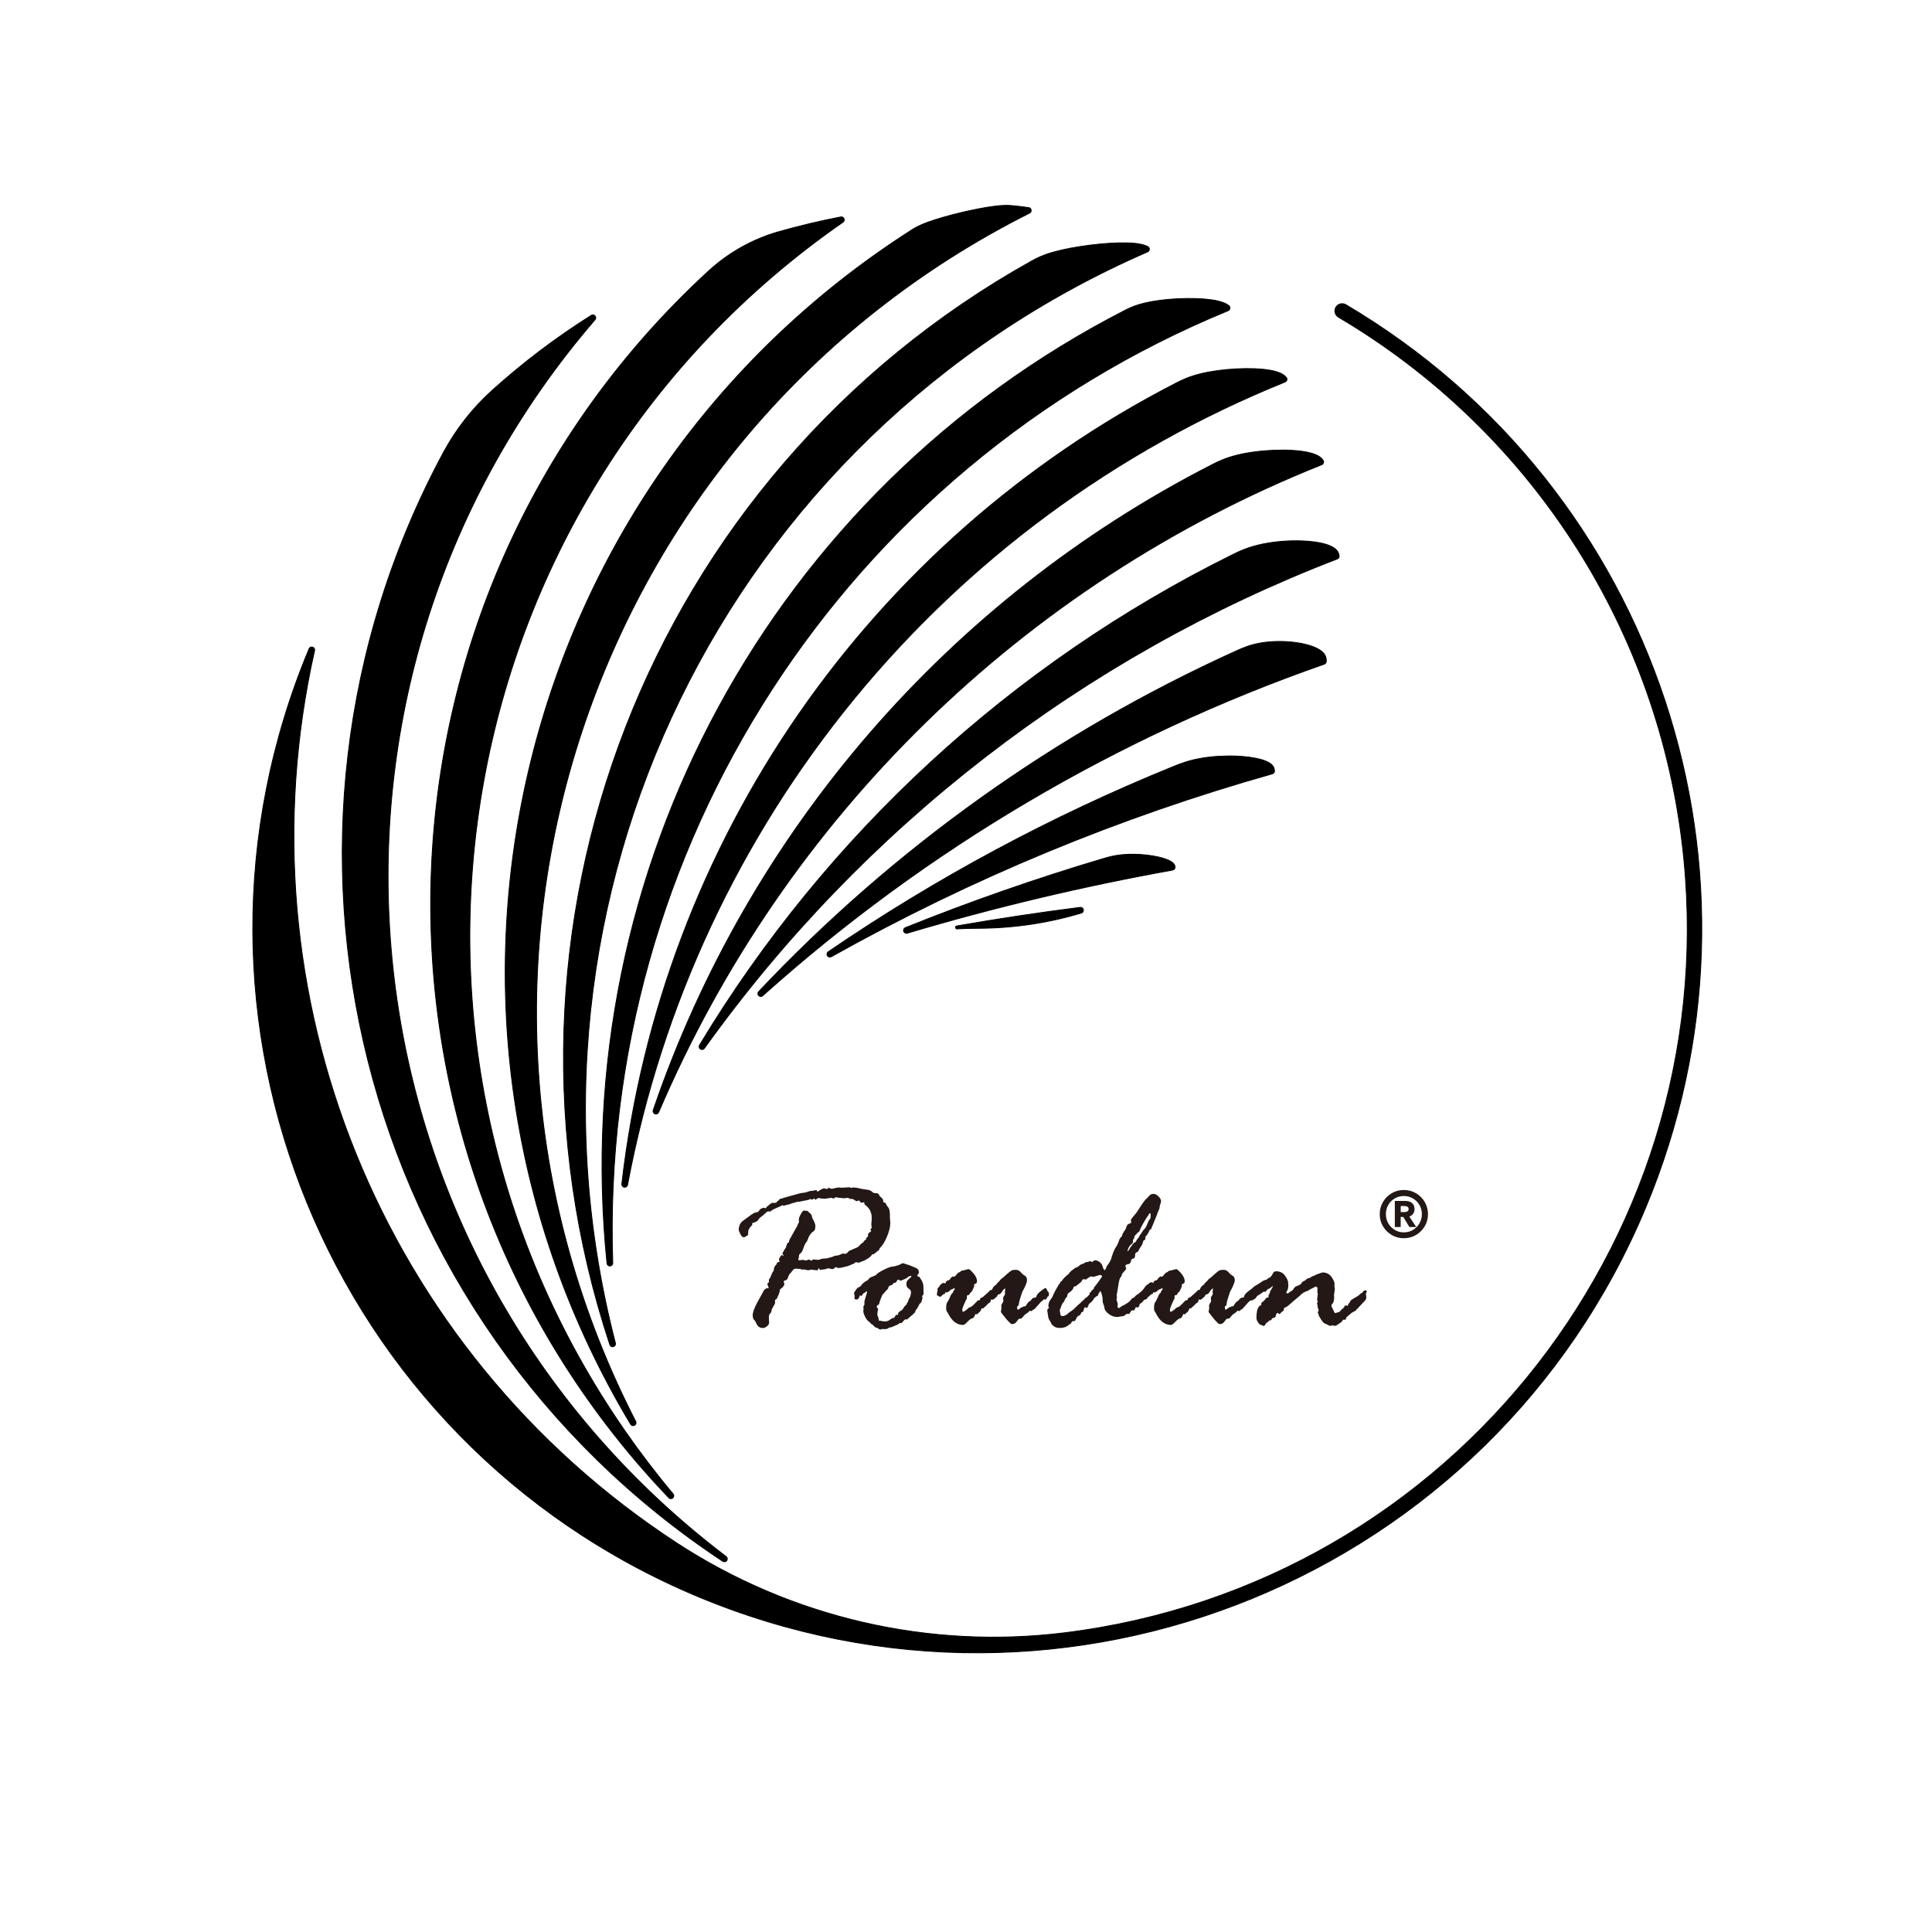 <?xml version="1.0" encoding="utf-8"?>
<!-- Generator: Adobe Illustrator 26.3.1, SVG Export Plug-In . SVG Version: 6.00 Build 0)  -->
<svg version="1.1" id="_x30_" xmlns="http://www.w3.org/2000/svg" xmlns:xlink="http://www.w3.org/1999/xlink" x="0px" y="0px"
	 viewBox="0 0 566.93 566.93" style="enable-background:new 0 0 566.93 566.93;" xml:space="preserve">
<style type="text/css">
	.st0{stroke:#000000;stroke-width:0.25;stroke-linecap:round;stroke-linejoin:round;stroke-miterlimit:10;}
	.st1{fill:#231815;}
</style>
<g id="ARC_00000104705823764274009370000009979524165341924512_">
	<path class="st0" d="M286.78,272.4c-1.98,0-3.97,0.06-5.95,0.17"/>
</g>
<g id="ARC_00000118374596964838623180000006246028355684561070_">
	<path class="st0" d="M286.78,272.4c10.34,0,20.63-1.51,30.54-4.48c0.45-0.13,0.7-0.61,0.57-1.06c-0.12-0.4-0.51-0.65-0.92-0.6
		c-12.12,1.54-24.2,3.36-36.23,5.46c-0.23,0.04-0.39,0.26-0.35,0.49c0.04,0.21,0.23,0.36,0.44,0.35"/>
</g>
<g id="ARC_00000058577987193699324470000014280172720703345053_">
	<path class="st0" d="M247.37,65.19c0.39-0.27,0.48-0.8,0.21-1.18c-0.19-0.28-0.53-0.41-0.86-0.35c-6.14,1.18-12.22,2.63-18.24,4.34
		c-7.64,2.18-14.67,6.12-20.53,11.5c-102.58,94.27-109.32,253.85-15.05,356.43c1.11,1.21,2.23,2.4,3.36,3.58
		c0.32,0.34,0.86,0.35,1.2,0.03c0.32-0.31,0.35-0.82,0.06-1.16c-4.98-5.93-9.68-12.09-14.1-18.45
		C103.13,304.31,131.76,145.49,247.37,65.19z"/>
</g>
<g id="ARC_00000069390435326602646160000001150850295281417654_">
	<path class="st0" d="M174.61,93.81c0.31-0.36,0.27-0.89-0.09-1.2c-0.28-0.24-0.69-0.27-1.01-0.08
		c-10.3,6.49-20.02,13.84-29.06,21.99c-5.81,5.24-10.67,11.44-14.38,18.33c-60.87,113.33-25.3,254.38,82.03,325.3
		c0.39,0.26,0.92,0.15,1.18-0.24c0.25-0.37,0.16-0.88-0.2-1.15c-4.23-3.2-8.35-6.54-12.37-10
		C96.04,356.52,84.35,198.49,174.61,93.81z"/>
</g>
<g id="ARC_00000126315507994647713390000008471282341423587485_">
	<path class="st0" d="M92.31,190.89c0.1-0.46-0.18-0.91-0.64-1.02c-0.4-0.09-0.81,0.12-0.97,0.5
		c-45.3,108.3,5.76,232.82,114.06,278.12s232.82-5.76,278.12-114.06c40.96-97.91,3.42-211.03-87.96-265.02
		c-1.01-0.6-2.31-0.26-2.91,0.75s-0.26,2.31,0.75,2.91c55.58,32.84,92.79,89.59,100.75,153.66
		c14.18,114.17-66.87,218.21-181.04,232.39c-39.92,4.96-80.31-4.4-113.98-26.4C111.92,396.15,69.59,291.77,92.31,190.89z"/>
</g>
<g id="SPLINE">
	<path class="st0" d="M377.11,112.08C276.83,152.59,204.1,241.4,184.15,347.69c-0.08,0.44-0.49,0.74-0.93,0.69
		c-0.47-0.05-0.8-0.48-0.75-0.94c11.57-100.56,72.56-188.71,162.58-235c0.97-0.5,1.96-0.99,3.11-1.45c1.16-0.46,2.48-0.89,3.99-1.27
		c1.51-0.38,3.2-0.7,5-0.95c1.8-0.25,3.7-0.43,5.58-0.53c1.88-0.1,3.73-0.12,5.43-0.05s3.24,0.22,4.54,0.45
		c1.29,0.23,2.33,0.53,3.11,0.9c0.78,0.36,1.29,0.78,1.65,1.23c0.05,0.06,0.09,0.14,0.13,0.21
		C377.76,111.41,377.55,111.91,377.11,112.08z"/>
</g>
<g id="SPLINE_00000023981616149480706280000000112780166954620326_">
	<path class="st0" d="M360.39,91.16C247.76,137.48,175.76,248.9,179.81,370.62c0.01,0.45-0.32,0.83-0.76,0.87
		c-0.47,0.05-0.88-0.29-0.93-0.76c-11.78-115.57,48.49-226.55,151.85-279.59c0.8-0.41,1.62-0.82,2.6-1.2
		c0.98-0.38,2.14-0.74,3.48-1.05s2.87-0.58,4.52-0.79c1.65-0.21,3.42-0.36,5.19-0.44s3.54-0.1,5.19-0.05
		c1.65,0.05,3.17,0.17,4.48,0.36c1.3,0.18,2.39,0.43,3.24,0.72c0.85,0.29,1.46,0.64,1.93,1c0.12,0.09,0.21,0.21,0.26,0.35
		C361.03,90.49,360.83,90.98,360.39,91.16z"/>
</g>
<g id="SPLINE_00000080191416536576677660000013809086021881024140_">
	<path class="st0" d="M185.06,417.94c0.24,0.4,0.76,0.53,1.17,0.29c0.38-0.23,0.52-0.72,0.32-1.12c-0.38-0.74-0.75-1.47-1.13-2.21
		C120.35,285.36,172.6,127.6,302.13,62.52c0.42-0.21,0.59-0.72,0.38-1.14c-0.12-0.25-0.36-0.42-0.64-0.46
		c-1.51-0.22-3.03-0.4-4.55-0.55c-0.67-0.07-1.35-0.12-2.24-0.11c-0.89,0.01-1.98,0.09-3.29,0.26c-1.31,0.16-2.84,0.41-4.51,0.73
		c-1.67,0.32-3.46,0.71-5.25,1.13c-1.79,0.43-3.57,0.89-5.2,1.36s-3.11,0.94-4.35,1.38c-1.24,0.45-2.25,0.87-3.04,1.26
		s-1.38,0.75-1.94,1.11C149.71,142.74,113.17,298.06,185.06,417.94z"/>
</g>
<g id="SPLINE_00000075134965935317812290000014161484815287968399_">
	<path class="st0" d="M336.76,73.9c-123.76,53.78-190,189.6-156.17,320.23c0.11,0.43-0.13,0.88-0.56,1.02
		c-0.45,0.15-0.93-0.09-1.07-0.54c-40.38-121.94,11.52-255.38,123.7-317.98c0.81-0.45,1.63-0.9,2.66-1.34
		c1.03-0.44,2.26-0.88,3.73-1.29c1.46-0.41,3.16-0.81,5-1.16s3.83-0.66,5.83-0.91c2-0.25,4-0.44,5.87-0.55s3.59-0.15,5.07-0.11
		c1.48,0.04,2.71,0.16,3.69,0.35c0.98,0.19,1.7,0.44,2.29,0.73c0.19,0.09,0.33,0.24,0.41,0.43
		C337.39,73.21,337.19,73.71,336.76,73.9z"/>
</g>
<g id="SPLINE_00000153704037982595819400000005935466036691815339_">
	<path class="st0" d="M344.11,255.31c-26.29,4.73-52.29,10.91-77.89,18.52c-0.42,0.13-0.87-0.09-1.03-0.5
		c-0.18-0.44,0.04-0.93,0.47-1.11c19.02-7.65,38.39-14.41,58.05-20.26c0.83-0.25,1.66-0.49,2.59-0.69c0.92-0.2,1.94-0.37,3.04-0.47
		c1.1-0.1,2.29-0.15,3.51-0.13c1.22,0.02,2.48,0.1,3.69,0.24c1.21,0.14,2.38,0.33,3.42,0.57c1.04,0.24,1.95,0.52,2.68,0.83
		c0.73,0.31,1.27,0.65,1.63,1s0.51,0.71,0.55,1.08C344.85,254.83,344.55,255.23,344.11,255.31z"/>
</g>
<g id="SPLINE_00000178916799061320999100000012687377881709084598_">
	<path class="st0" d="M373.38,227.06c-45.11,12.74-88.56,30.76-129.45,53.68c-0.38,0.22-0.87,0.1-1.12-0.26
		c-0.26-0.39-0.17-0.92,0.22-1.18c31.69-21.66,65.6-39.86,101.15-54.31c1.17-0.48,2.36-0.95,3.69-1.37s2.79-0.79,4.4-1.07
		c1.6-0.29,3.34-0.5,5.13-0.61c1.79-0.11,3.62-0.14,5.37-0.07c1.75,0.07,3.42,0.23,4.89,0.48c1.46,0.25,2.72,0.57,3.69,0.96
		c0.97,0.39,1.66,0.84,2.07,1.34c0.41,0.49,0.55,1.03,0.57,1.57C374.01,226.61,373.75,226.95,373.38,227.06z"/>
</g>
<g id="SPLINE_00000072963137731471025100000014125699657726017943_">
	<path class="st0" d="M388.61,194.88c-60.82,21.24-116.83,54.31-164.8,97.31c-0.33,0.3-0.83,0.29-1.15-0.01
		c-0.34-0.32-0.36-0.86-0.03-1.2c39.77-42.14,87.4-76.11,140.2-100c1.06-0.48,2.14-0.95,3.34-1.36c1.2-0.41,2.53-0.74,3.98-0.98
		c1.45-0.24,3.02-0.38,4.62-0.41c1.6-0.03,3.25,0.05,4.81,0.23c1.56,0.18,3.04,0.47,4.32,0.83c1.28,0.37,2.37,0.82,3.2,1.32
		c0.83,0.5,1.39,1.07,1.71,1.65s0.4,1.21,0.38,1.83C389.17,194.45,388.95,194.76,388.61,194.88z"/>
</g>
<g id="SPLINE_00000183955780279196651300000016198504963170918016_">
	<path class="st0" d="M392.42,164.01c-74.61,28.69-139.18,78.62-185.73,143.62c-0.26,0.36-0.75,0.46-1.13,0.23
		c-0.4-0.24-0.53-0.77-0.29-1.17c37.32-61.86,91.53-111.77,156.26-143.85c1.15-0.57,2.32-1.14,3.65-1.65
		c1.33-0.51,2.81-0.97,4.45-1.35s3.43-0.67,5.29-0.87s3.78-0.29,5.63-0.28c1.85,0.01,3.63,0.13,5.2,0.34
		c1.57,0.21,2.94,0.53,4.01,0.92c1.07,0.39,1.86,0.87,2.37,1.4c0.51,0.53,0.73,1.11,0.84,1.72
		C393.02,163.48,392.8,163.87,392.42,164.01z"/>
</g>
<g id="SPLINE_00000119080768820548949870000013878824450077249966_">
	<path class="st0" d="M387.86,136.36c-87.55,34.95-157.57,103.33-194.59,190.03c-0.17,0.41-0.64,0.61-1.06,0.47
		c-0.44-0.15-0.68-0.64-0.53-1.08c28.01-81.98,86.76-149.88,163.88-189.37c1.03-0.53,2.07-1.05,3.28-1.53
		c1.21-0.48,2.58-0.93,4.13-1.32c1.55-0.39,3.28-0.71,5.11-0.95c1.83-0.25,3.75-0.41,5.65-0.49s3.76-0.07,5.46,0.03
		c1.7,0.1,3.24,0.29,4.51,0.56c1.28,0.27,2.29,0.62,3.04,1.03c0.75,0.41,1.22,0.88,1.53,1.37c0.03,0.04,0.05,0.09,0.07,0.14
		C388.51,135.7,388.29,136.19,387.86,136.36z"/>
</g>
<g>
	<path class="st1" d="M228.35,352.4l0.25-0.32c0.15-0.21,0.36-0.33,0.63-0.36c0.27-0.03,0.54-0.11,0.79-0.24l4.64-1.29
		c0.44-0.1,0.99-0.19,1.64-0.25l1.01-0.32c0.27-0.13,0.66-0.19,1.17-0.19l1.04-0.22c0.08,0,0.16,0.08,0.22,0.24
		c0.06,0.16,0.11,0.24,0.16,0.24c0.99-0.65,1.62-0.98,1.89-0.98h0.06l0.76,0.19c0.13,0,0.26-0.08,0.41-0.25l0.13-0.13
		c0.46,0.21,0.71,0.32,0.76,0.32c0.32,0,0.67-0.06,1.07-0.19c0.4-0.13,0.78-0.19,1.14-0.19l0.98,0.06l2.18-0.13
		c0.13,0,0.26,0.06,0.41,0.19l0.63-0.13c0.61,0,1.22,0.08,1.82,0.25c0.6,0.17,1.32,0.29,2.16,0.38c0.84,0.08,1.45,0.37,1.83,0.85
		l0.54,0.19h0.38c0.55,0,0.87,0.22,0.98,0.66c0.13,0.25,0.38,0.51,0.76,0.76l0.41,0.66c-0.04,0.13-0.06,0.25-0.06,0.38
		s0.23,0.27,0.69,0.44l0.13,0.06c0.02,0.32,0.22,0.68,0.6,1.09c0.38,0.41,0.57,1.17,0.57,2.29v0.76l0.13,1.64
		c0,1.12-0.33,2.46-0.99,4.04c-0.66,1.58-1.36,2.68-2.1,3.32c-0.17,0.57-0.37,0.85-0.6,0.85c-0.74,0.67-1.21,1.01-1.42,1.01
		c-0.04,0-0.11-0.02-0.19-0.06c-0.27,0.51-0.73,0.95-1.37,1.33c-0.64,0.38-1.06,0.6-1.25,0.66s-0.67,0.24-1.45,0.54l-0.76-0.19
		c-0.32,0.29-0.54,0.45-0.66,0.47l-1.67,0.69c-1.41,0.38-2.34,0.57-2.78,0.57l-0.79-0.25c-0.13,0-0.32,0.16-0.57,0.47l-0.6,0.13
		c-0.13-0.13-0.54-0.22-1.23-0.28c-0.29,0.19-0.54,0.28-0.73,0.28l-1.39,0.19c-0.17,0-0.27-0.16-0.32-0.47l-0.28,0.09l-0.13,0.44
		c-0.08,0.04-0.19,0.06-0.32,0.06l-1.67-0.19l-0.79,0.19l-1.29-0.25l-0.63,0.06l-0.54-0.25l-0.51,0.06l-0.5-0.13l-0.6,0.13
		l-0.13-0.06c-0.08,0.17-0.19,0.31-0.32,0.41c-0.13,0.11-0.3,0.33-0.51,0.66c-0.48,0.4-0.79,0.88-0.92,1.45s-0.49,0.88-1.11,0.95
		c-0.04,0.08-0.11,0.19-0.19,0.32c0.04,0.04,0.11,0.22,0.19,0.54v0.13c0,0.51-0.41,1.02-1.23,1.55c-0.13,0.76-0.28,1.31-0.46,1.64
		c-0.18,0.34-0.3,0.62-0.36,0.84c-0.06,0.22-0.24,0.41-0.54,0.55l-0.13,0.19v0.92c0,0.04-0.06,0.17-0.19,0.39
		c-0.13,0.22-0.31,0.54-0.54,0.96l-0.19,0.32l-0.25,1.04c-0.42,0.29-0.63,0.71-0.63,1.23l0.06,1.8c0,0.32-0.21,0.64-0.62,0.98
		c-0.41,0.34-0.82,0.51-1.22,0.51c-1.03,0-1.74-0.62-2.12-1.86l-0.19-0.25c-0.44-0.36-0.66-0.89-0.66-1.61
		c0-0.82,0.43-2.05,1.29-3.69l2.08-3.76c0.02-0.04,0.29-0.23,0.82-0.57l0.35,0.13c0.08-0.04,0.13-0.13,0.13-0.25
		c0-0.04-0.12-0.35-0.35-0.92v-0.13c0-0.17,0.07-0.27,0.22-0.32l0.25-0.28l-0.06-0.63c0.38-0.57,0.58-0.94,0.6-1.11l0.32-0.73
		c0.21-0.48,0.38-0.74,0.51-0.76c0-0.84,0.25-1.46,0.76-1.86l0.25-0.54c0.06-0.13,0.2-0.2,0.41-0.22c0.21-0.02,0.32-0.05,0.32-0.09
		c0-0.08-0.03-0.19-0.09-0.32c-0.06-0.13-0.09-0.23-0.09-0.32c0-0.21,0.12-0.48,0.36-0.82c0.24-0.34,0.42-0.51,0.52-0.51l0.47,0.28
		v-0.19c-0.21-0.19-0.32-0.35-0.32-0.47c0-0.17,0.09-0.39,0.28-0.68s0.31-0.49,0.35-0.62l0.25-0.32c0.04,0,0.15-0.29,0.32-0.88
		c0.17-0.59,0.41-0.87,0.73-0.85v-0.32c0-0.21,0.24-0.72,0.73-1.52l1.67-2.97c0.04-0.21,0.21-0.58,0.51-1.11l-0.06-0.76
		c0-0.34,0.19-0.86,0.58-1.58c0.39-0.72,0.71-1.07,0.96-1.07c0.13,0,0.22,0.02,0.27,0.06c0.05,0.04,0.1,0.06,0.14,0.06l0.51-0.06
		l1.01,0.92c0.27,0.23,0.43,0.64,0.47,1.23l0.13,0.19c0.53,0.97,0.79,1.65,0.79,2.05c0,0.51-0.05,0.89-0.14,1.15
		c-0.09,0.26-0.42,0.57-0.96,0.93c-0.53,0.61-0.85,1.14-0.98,1.59c-0.13,0.45-0.34,0.88-0.65,1.28c-0.31,0.4-0.57,0.99-0.81,1.77
		c-0.23,0.78-0.63,1.36-1.2,1.74c-0.06,0.57-0.15,1.05-0.25,1.45v0.06c0,0.13,0.08,0.19,0.25,0.19l1.04-0.13
		c0.13,0,0.28,0.03,0.46,0.09c0.18,0.06,0.35,0.09,0.52,0.09c0.17,0,0.38-0.08,0.63-0.25h0.19c0.08,0,0.35,0.11,0.79,0.32l0.13-0.06
		c0.13-0.21,0.25-0.32,0.38-0.32l1.23,0.13l0.6-0.06c0.29-0.19,0.75-0.29,1.37-0.32c0.62-0.02,1.05-0.08,1.29-0.19
		c0.24-0.1,0.46-0.17,0.65-0.19c0.19-0.02,0.44-0.1,0.74-0.25c0.31-0.15,0.56-0.22,0.77-0.22c0.48,0,1.16-0.22,2.02-0.66
		c0.29,0.08,0.46,0.13,0.51,0.13c0.4,0,0.73-0.17,0.98-0.51c0.25-0.34,0.54-0.53,0.85-0.57l1.93-0.85c0.17-0.06,0.54-0.41,1.11-1.04
		l0.57-0.38l0.38-0.54c0-0.04,0.2-0.17,0.6-0.38c-0.08-0.04-0.15-0.1-0.19-0.19l0.69-0.79c-0.04-0.21-0.06-0.34-0.06-0.38v-0.13
		c0.21-0.32,0.43-0.55,0.65-0.69c0.22-0.15,0.33-0.24,0.33-0.28l-0.32-0.38c0.29-0.29,0.44-0.48,0.44-0.57l-0.13-0.92l0.13-1.61
		c0-0.82-0.05-1.35-0.16-1.59c-0.11-0.24-0.18-0.49-0.22-0.74c-0.4-0.78-0.96-1.42-1.67-1.93c-0.06-0.04-0.09-0.12-0.09-0.22
		l-0.06-0.32v-0.13l-1.01,0.13c-0.04,0-0.11-0.1-0.21-0.32c-0.09-0.21-0.25-0.32-0.46-0.32l-0.44,0.19h-0.06
		c-0.15,0-0.52-0.2-1.11-0.6c-0.13-0.04-0.39-0.06-0.79-0.06l-0.44-0.19c-0.13-0.08-0.23-0.13-0.32-0.13h-0.19l-0.73,0.13
		l-1.61-0.13l-0.98-0.19c-0.36,0.25-0.59,0.38-0.69,0.38c-0.08,0-0.28-0.06-0.6-0.19h-0.06l-0.95,0.13
		c-0.29,0.04-0.54,0.08-0.73,0.13h-0.19c-0.69,0-1.23-0.06-1.61-0.19h-0.19c-0.23,0-0.42,0.08-0.57,0.24
		c-0.15,0.16-0.28,0.24-0.41,0.24c-0.08,0-0.19-0.14-0.32-0.41c-0.27,0.21-0.47,0.35-0.6,0.41l-0.57-0.22
		c-0.08,0.17-0.73,0.35-1.93,0.54l-1.52,0.32l-0.25-0.06c-0.49,0.17-0.88,0.28-1.2,0.35c-0.32,0.06-0.6,0.15-0.84,0.27
		c-0.24,0.12-0.5,0.2-0.77,0.24c-0.27,0.04-0.67,0.15-1.2,0.32l-0.51-0.13c-0.4,0.23-0.98,0.51-1.74,0.82
		c-0.76,0.32-1.23,0.57-1.42,0.76c-0.19,0.19-0.37,0.28-0.54,0.28c-0.04,0-0.17-0.02-0.38-0.06h-0.06c-0.19,0-0.5,0.22-0.93,0.65
		c-0.43,0.43-0.81,0.74-1.12,0.93s-0.6,0.49-0.84,0.9c-0.24,0.41-0.8,0.71-1.66,0.9c-0.04,0.04-0.08,0.11-0.13,0.19v0.51
		c-0.34,0.19-0.64,0.56-0.92,1.11l-0.19,0.32l-0.06,0.6c0,0.63-0.08,0.97-0.25,1.01c-0.17,0.04-0.34,0.13-0.52,0.27
		c-0.18,0.14-0.35,0.21-0.52,0.21c-0.36,0-0.7-0.32-1.01-0.95s-0.47-1.01-0.47-1.14c0-1.24,0.41-2.16,1.23-2.75l2.34-1.71
		c0.78-0.57,1.44-0.85,1.99-0.85c0.17-0.08,0.35-0.28,0.54-0.6c0.19-0.32,0.62-0.55,1.29-0.69l0.51,0.19c0.04,0,0.1-0.08,0.19-0.25
		c0.08-0.17,0.22-0.31,0.39-0.41c0.18-0.1,0.33-0.24,0.46-0.41l0.82-0.54c0.04,0,0.08-0.02,0.13-0.06l0.47,0.13
		c0.04,0,0.1-0.02,0.19-0.06c0.08-0.04,0.23-0.06,0.44-0.06c0.08,0,0.15-0.1,0.19-0.32C228.09,352.48,228.2,352.42,228.35,352.4z"/>
	<path class="st1" d="M267.58,385.96l-1.49,1.29c-0.08-0.08-0.17-0.13-0.25-0.13c-0.21,0-0.47,0.19-0.77,0.57
		c-0.31,0.38-0.52,0.57-0.65,0.57l-0.32-0.06c-0.53,0.4-0.91,0.63-1.14,0.69c-0.23,0.06-0.51,0.18-0.84,0.35
		c-0.33,0.17-0.62,0.26-0.88,0.28c-0.26,0.02-0.48,0.11-0.65,0.27c-0.17,0.16-0.58,0.24-1.23,0.24l-0.51-0.06
		c-0.27,0.13-0.45,0.19-0.54,0.19c-0.17,0-0.35-0.09-0.54-0.27c-0.19-0.18-0.4-0.28-0.62-0.3c-0.22-0.02-0.45-0.17-0.68-0.44
		c-0.23-0.27-0.45-0.46-0.65-0.57c-0.2-0.1-0.36-0.25-0.49-0.44l-0.44-0.38c-0.36-0.25-0.71-0.72-1.04-1.39
		c-0.34-0.67-0.51-1.2-0.51-1.58v-0.13l0.06-0.6l-0.06-0.69c0.08-0.08,0.19-0.26,0.32-0.54v-1.01l0.76-2.53
		c0.04-0.1-0.04-0.24-0.25-0.41c-0.21,0.32-0.42,0.51-0.63,0.57c-0.21,0.06-0.35,0.21-0.43,0.44c-0.07,0.23-0.2,0.35-0.37,0.35
		l-0.38-0.13c-0.04,0.04-0.14,0.26-0.29,0.65c-0.15,0.39-0.4,0.58-0.76,0.58c-0.38,0-0.57-0.15-0.57-0.44l0.06-0.57l-0.19-0.79
		c0-0.17,0.17-0.5,0.51-0.99c0.34-0.49,0.65-0.78,0.93-0.85c0.28-0.07,0.53-0.27,0.73-0.6c0.2-0.33,0.64-0.72,1.31-1.18
		c0.38-0.08,0.71-0.36,0.98-0.82c0.29-0.23,0.68-0.42,1.15-0.57c0.47-0.15,0.83-0.36,1.08-0.65c0.24-0.28,0.96-0.73,2.15-1.33
		c1.19-0.6,2.06-0.9,2.61-0.9c0.17,0,0.4-0.05,0.7-0.14c0.29-0.09,0.57-0.18,0.82-0.25c0.25-0.07,0.52-0.19,0.79-0.35
		c0.27-0.16,0.5-0.24,0.66-0.24l0.92,0.32c0.68,0.19,1.09,0.33,1.23,0.41c0.04,0.04,0.26,0.13,0.65,0.27
		c0.39,0.14,0.79,0.32,1.2,0.55c0.41,0.23,0.62,0.66,0.62,1.29c-0.36,0.53-0.54,0.81-0.54,0.85c0,0.08,0.24,0.21,0.73,0.38
		c0.17,0.32,0.42,0.73,0.76,1.23l0.35,1.11l0.06,2.59l-0.06,0.25c-0.23,0.21-0.35,0.35-0.35,0.41l0.09,0.63l-0.25,0.88
		c-0.06,0.27-0.17,0.45-0.32,0.54c-0.15,0.08-0.24,0.19-0.28,0.32l-0.19,0.25c-0.04,0.06-0.13,0.25-0.27,0.55
		c-0.14,0.31-0.29,0.54-0.46,0.71c-0.17,0.17-0.27,0.37-0.32,0.6c-0.04,0.23-0.15,0.4-0.32,0.51c-0.17,0.11-0.29,0.22-0.36,0.33
		C267.87,385.78,267.75,385.88,267.58,385.96z M257.77,386.78l0.13,0.73l0.06,0.06h0.5l0.16,0.06c0.42,0.08,0.74,0.13,0.95,0.13
		c0.65,0,1.17-0.16,1.56-0.49c0.39-0.33,0.7-0.49,0.93-0.49c0.23,0,0.43-0.16,0.58-0.47c0.16-0.32,0.26-0.47,0.3-0.47h0.44
		l0.13-0.06c0-0.48,0.21-0.83,0.65-1.04c0.43-0.21,0.74-0.49,0.91-0.84s0.38-0.61,0.61-0.79c0.23-0.18,0.39-0.42,0.47-0.71
		l0.25-0.38c0.08-0.08,0.13-0.24,0.13-0.47l0.6-1.14c0.13-0.53,0.19-0.94,0.19-1.23c0-0.44-0.23-0.79-0.68-1.04
		c-0.45-0.25-0.68-0.75-0.68-1.48c0-0.48,0.25-0.93,0.74-1.34c0.49-0.41,0.74-0.66,0.74-0.74c0-0.13-0.06-0.19-0.19-0.19
		c-0.06,0-0.31,0.08-0.72,0.25c-0.15,0.29-0.89,0.68-2.24,1.17c-0.44-0.21-0.68-0.32-0.72-0.32c-0.13,0-0.25,0.13-0.38,0.38
		c-0.13,0.25-0.25,0.43-0.38,0.54h-0.41c-0.04,0-0.18,0.14-0.41,0.41c-0.23,0.27-0.52,0.41-0.88,0.41l-0.38,0.38
		c0.02,0.34-0.19,0.68-0.63,1.04l-0.35,0.41c-0.21,0.25-0.48,0.55-0.82,0.88l-0.57,1.42c-0.23,0.55-0.35,0.96-0.35,1.23
		c-0.06,0.13-0.21,0.26-0.43,0.39c-0.22,0.14-0.33,0.31-0.33,0.52c0,0.04,0.07,0.15,0.22,0.32c0.15,0.17,0.22,0.29,0.22,0.38
		l-0.13,0.41l-0.13,1.17L257.77,386.78z"/>
	<path class="st1" d="M276.99,376.46l0.44,0.19c0.04-0.36,0.24-0.66,0.6-0.92h0.25c0.21,0,0.49-0.28,0.82-0.85l0.54-0.32
		c0.08,0.04,0.21,0.06,0.38,0.06c0.13,0,0.25-0.08,0.36-0.25c0.12-0.17,0.41-0.49,0.87-0.98h0.13c0.13,0,0.28-0.09,0.46-0.28
		c0.18-0.19,0.42-0.28,0.71-0.28l1.08-0.28c0.34-0.08,0.53-0.13,0.57-0.13c0.19-0.06,0.65,0.32,1.39,1.15
		c0.74,0.83,1.11,1.64,1.11,2.42c0,0.44-0.23,0.71-0.69,0.79l-0.16,0.13v0.63l-0.54,1.17c-0.15,0.32-0.33,0.52-0.54,0.6
		c-0.19,0.34-0.33,0.57-0.41,0.69l-0.44,0.06l-0.19,0.19v0.79c-0.19,0.25-0.46,0.81-0.82,1.66c-0.36,0.85-0.54,1.39-0.54,1.63
		c0,0.4,0.08,0.6,0.25,0.6c0.13,0,0.25-0.05,0.38-0.16c0.13-0.1,0.3-0.23,0.52-0.36c0.22-0.14,0.38-0.28,0.49-0.43
		c0.11-0.15,0.33-0.28,0.66-0.39c0.34-0.12,0.65-0.33,0.95-0.65c0.29-0.32,0.5-0.53,0.63-0.63c0.13-0.1,0.26-0.25,0.41-0.43
		c0.15-0.18,0.24-0.27,0.28-0.27c0.13,0,0.33-0.04,0.6-0.13c0.04-0.23,0.08-0.4,0.13-0.51l0.76-0.38l1.83-1.64l0.25-0.32
		c0.34-0.08,0.55-0.15,0.63-0.19c0.17-0.57,0.45-0.98,0.85-1.23c0-0.08,0.11-0.15,0.32-0.19c0.17-0.34,0.38-0.6,0.65-0.81
		c0.26-0.2,0.48-0.45,0.65-0.74l0.72-0.6c0.21-0.08,0.36-0.21,0.44-0.38c1.09-0.97,1.77-1.52,2.03-1.66
		c0.26-0.14,0.69-0.21,1.28-0.21s1.07,0.23,1.44,0.68c0.37,0.45,0.77,0.8,1.2,1.03c0.43,0.23,0.65,0.67,0.65,1.33
		c0,0.61-0.47,1.78-1.42,3.5c-0.61,1.81-0.93,2.92-0.95,3.33c-0.02,0.41-0.12,0.65-0.28,0.71c-0.17,0.06-0.25,0.14-0.25,0.22v0.13
		c0,0.51,0.08,0.76,0.25,0.76c0.13,0,0.3-0.1,0.52-0.32c0.22-0.21,0.67-0.44,1.34-0.69l0.28,0.06c0.61-0.93,1.02-1.43,1.23-1.5
		c0.21-0.07,0.42-0.26,0.63-0.57c0.21-0.3,0.47-0.47,0.77-0.49c0.3-0.02,0.5-0.07,0.58-0.16c0.02-0.51,0.43-1.07,1.24-1.71
		c0.81-0.63,1.27-0.95,1.4-0.95c0.21,0,0.38,0.16,0.5,0.47c0.13,0.32,0.26,0.53,0.39,0.65c0.14,0.12,0.2,0.22,0.2,0.3v0.57
		c0,0.27-0.14,0.45-0.41,0.54c-0.21,0.46-0.4,0.74-0.57,0.82l-0.57-0.06c-0.11,0.13-0.19,0.24-0.27,0.35
		c-0.07,0.11-0.12,0.15-0.14,0.13c-0.17,0.04-0.47,0.32-0.9,0.84c-0.43,0.52-0.81,0.94-1.15,1.28l-0.13,0.19
		c-0.17,0.13-0.33,0.21-0.47,0.25l-0.57,0.47c-0.21-0.13-0.34-0.19-0.38-0.19c-0.04,0-0.13,0.08-0.27,0.25
		c-0.14,0.17-0.41,0.38-0.82,0.65c-0.41,0.26-0.72,0.56-0.93,0.9l-0.5,0.51l-0.66,0.09c-0.06,0-0.17,0.09-0.32,0.28l-0.57,0.73
		c-0.27,0.36-0.7,0.54-1.29,0.54c-0.13,0-0.29-0.11-0.49-0.33c-0.2-0.22-0.39-0.41-0.57-0.57c-0.18-0.16-0.58-0.63-1.2-1.42
		c-0.62-0.79-0.93-1.2-0.93-1.25l0.19-1.11l-0.06-0.76c0-0.15,0.1-0.37,0.3-0.68c0.2-0.31,0.3-0.47,0.3-0.49l-0.06-1.23
		c0.04-0.04,0.08-0.1,0.13-0.19l0.44-0.73c-0.04-0.21-0.06-0.44-0.06-0.69l0.13-1.04c-0.38,0.17-0.71,0.51-1,1.03
		c-0.28,0.52-0.66,0.77-1.12,0.77c-0.4,0.72-0.71,1.06-0.92,1.04c-0.08,0.08-0.15,0.17-0.19,0.25l-0.44,0.25l-0.54-0.06l-0.19,0.79
		c-0.46,0.25-0.76,0.48-0.9,0.68c-0.14,0.2-0.35,0.41-0.65,0.62l-0.54,0.51h-0.51c-0.08,0.57-0.41,1.04-0.98,1.42l-0.25,0.32
		l-0.57-0.06c-0.21,0.67-0.47,1.08-0.79,1.23c-0.36,0-0.85,0.33-1.47,0.98c-0.62,0.65-1.06,0.98-1.31,0.98
		c-1.83,0-3.32-1.15-4.45-3.44c-0.04-0.08-0.14-0.24-0.3-0.47c-0.16-0.23-0.24-0.59-0.24-1.07c0-0.82,0.11-1.38,0.33-1.67
		c0.22-0.29,0.51-0.85,0.85-1.66c0.35-0.81,0.6-1.16,0.77-1.06c0.04-0.08,0.06-0.21,0.06-0.38c0.34-0.4,0.51-0.7,0.51-0.92
		c0-0.08-0.04-0.13-0.13-0.13c-0.04,0-0.17,0.06-0.38,0.19l-0.44,0.19c-0.19,0.04-0.33,0.13-0.41,0.25
		c-0.09,0.13-0.23,0.25-0.44,0.36c-0.21,0.12-0.38,0.22-0.51,0.3h-0.1c-0.13-0.13-0.21-0.19-0.25-0.19
		c-0.13,0.34-0.23,0.55-0.32,0.63l-0.38,0.06c-0.47,0.48-0.76,0.73-0.89,0.73c-0.08,0-0.28-0.07-0.57-0.22
		c-0.3-0.15-0.44-0.29-0.44-0.44l0.22-1.23v-0.57c0-0.04,0.08-0.13,0.25-0.25c0.04,0,0.21-0.23,0.51-0.68
		C276.24,376.68,276.59,376.46,276.99,376.46z"/>
	<path class="st1" d="M307.56,386.21l-0.25-1.61c0-0.13,0.06-0.33,0.19-0.6c0.13,0,0.23-0.04,0.32-0.13l-0.19-0.57
		c0-0.74,0.21-1.37,0.62-1.91c0.41-0.54,0.64-0.9,0.68-1.09c0.04-0.19,0.34-0.81,0.9-1.85c0.56-1.04,0.97-1.71,1.25-2.01l0.19-0.41
		l0.25-0.06c0.48-0.78,1.17-1.48,2.05-2.12c0.29-0.46,0.65-0.84,1.07-1.14c0.42-0.29,0.71-0.51,0.85-0.63
		c0.15-0.13,0.37-0.21,0.66-0.25l0.13-0.06c0.61-0.61,1.14-0.92,1.58-0.92c0.15-0.15,0.44-0.32,0.88-0.51h0.35
		c0.13,0,0.25-0.04,0.38-0.13c0.13-0.08,0.25-0.13,0.38-0.13c0.08,0,0.3,0.08,0.66,0.25c0.34-0.34,0.61-0.51,0.82-0.51
		c0.44,0,0.89,0.17,1.34,0.51c0.45,0.34,0.74,0.75,0.87,1.23c0.13,0.48,0.23,0.77,0.32,0.85c0.08,0.08,0.17,0.19,0.25,0.32
		c0.17,0,0.39-0.39,0.66-1.17l0.38-0.51c0.57-0.74,0.96-1.6,1.18-2.59c0.04-0.04,0.11-0.22,0.19-0.52c0.08-0.31,0.31-0.83,0.67-1.56
		c0.61-0.88,1.05-1.79,1.3-2.72l0.38-0.57c0.25-0.17,0.39-0.35,0.41-0.55c0.02-0.2,0.08-0.38,0.19-0.55
		c0.1-0.17,0.23-0.37,0.36-0.62c0.14-0.24,0.25-0.4,0.33-0.49c0.08-0.08,0.21-0.37,0.38-0.87c0.17-0.49,0.37-0.77,0.62-0.84
		c0.24-0.06,0.49-0.18,0.74-0.35l0.06-0.22l-0.13-0.44c0-0.25,0.28-0.69,0.84-1.33c0.56-0.63,0.96-1.15,1.2-1.56
		c0.24-0.41,0.65-1.04,1.23-1.89c0.58-0.85,0.99-1.37,1.25-1.56l0.73-0.76c0.34-0.48,0.81-0.73,1.42-0.73
		c0.46,0,0.95,0.25,1.45,0.74c0.51,0.5,0.76,0.98,0.76,1.47c0,0.17-0.12,0.56-0.35,1.17l-0.06,0.38c0,0.34-0.12,0.74-0.35,1.2
		c-0.23,0.46-0.37,0.82-0.41,1.07l-1.77,4.33c-0.21,0.08-0.34,0.15-0.38,0.19c-0.55,1.2-0.98,1.85-1.29,1.96v0.63
		c0,0.23-0.15,0.4-0.44,0.51l-0.13,0.06c-0.19,0.8-0.43,1.38-0.73,1.74c-0.3,0.36-0.51,0.72-0.65,1.09
		c-0.14,0.37-0.35,0.57-0.65,0.62c-0.3,0.04-0.44,0.45-0.44,1.23c-0.08,0.42-0.3,0.63-0.63,0.63c-0.32,0-0.52,0.27-0.6,0.82
		c-0.08,0.55-0.5,0.84-1.23,0.88c-0.21,0.13-0.34,0.27-0.38,0.44l0.25,0.79c0,0.13-0.39,0.62-1.17,1.48l-0.25,0.82
		c-0.4,0.15-0.73,1.23-0.98,3.25l-0.38,2.18l0.06,0.85l-0.13,0.44l0.38,1.29l-0.06,0.73c0,0.34,0.13,0.51,0.38,0.51
		c0.13,0,0.41-0.19,0.85-0.57l0.44-0.19c1.32-0.67,2.14-1.33,2.46-1.96c0.08-0.08,0.24-0.17,0.46-0.25c0.22-0.08,0.38-0.2,0.49-0.35
		c0.11-0.15,0.19-0.25,0.25-0.32c1.28-0.84,2.11-1.58,2.49-2.21c0.38-0.63,0.77-1.01,1.17-1.14l0.25-0.25
		c0.25-0.21,0.46-0.32,0.63-0.32c0.36,0,0.54,0.11,0.54,0.32l-0.25,0.88c0.21,0.57,0.32,0.89,0.32,0.98c0,0.74-0.33,1.19-0.98,1.36
		c-0.27,0.27-0.49,0.59-0.65,0.95c-0.16,0.36-0.5,0.58-1.03,0.66c-0.36,0.51-0.68,0.84-0.98,0.99c-0.29,0.16-0.44,0.32-0.44,0.49
		v0.28c-0.17,0.25-0.32,0.42-0.44,0.51l-0.6-0.13c-0.08,0.25-0.27,0.6-0.57,1.04c-0.11-0.08-0.2-0.13-0.28-0.13
		c-0.29,0-0.54,0.18-0.73,0.54c-0.19,0.36-0.33,0.54-0.41,0.54h-0.73c-0.11,0.06-0.27,0.2-0.51,0.41c-0.23,0.21-0.62,0.32-1.17,0.32
		l-0.98,0.19c-0.93,0-1.78-0.3-2.56-0.9c-0.78-0.6-1.2-1.15-1.25-1.64c-0.05-0.49-0.23-1.09-0.52-1.78l-0.06-1.29
		c-0.23-1.35-0.5-2.02-0.79-2.02l-0.06,0.41l-0.25,0.13c-0.13,0.65-0.34,0.98-0.63,0.98c-0.13,0.06-0.26,0.17-0.41,0.32l-0.19,0.13
		c-0.08,0.04-0.21,0.22-0.36,0.54c-0.16,0.32-0.6,0.76-1.31,1.33c-0.29,0.78-0.52,1.17-0.66,1.17l-0.38-0.25h-0.06
		c-0.17,0-0.31,0.25-0.41,0.74c-0.11,0.5-0.32,0.74-0.63,0.74c-0.08,0-0.16,0.14-0.24,0.43s-0.26,0.46-0.55,0.54
		c-0.29,0.07-0.56,0.36-0.79,0.87c-0.23,0.51-0.39,0.76-0.47,0.76c-0.04,0-0.11-0.02-0.19-0.06l-0.54,0.13
		c-0.11,0.15-0.25,0.39-0.44,0.73c-0.19,0.06-0.36,0.15-0.51,0.25c-0.65,0.63-1.52,0.95-2.59,0.95c-0.76,0-1.36-0.16-1.8-0.49
		c-0.44-0.33-0.71-0.6-0.79-0.84c-0.08-0.23-0.24-0.52-0.47-0.87C307.77,387.15,307.62,386.72,307.56,386.21z M320.17,379.05
		l0.22-0.41c0.36-0.13,0.59-0.44,0.7-0.95c0.17-0.13,0.6-0.67,1.3-1.64c0.69-0.97,1.04-1.5,1.04-1.61
		c-0.21-0.21-0.45-0.32-0.73-0.32c-0.04,0-0.17,0.04-0.38,0.13c-0.21,0.08-0.43,0.15-0.65,0.19c-0.22,0.04-0.46,0.13-0.71,0.25
		l-0.79-0.13c-0.23,0-0.75,0.31-1.55,0.92l-0.73-0.13c-0.13,0-0.34,0.27-0.63,0.82l-1.61,1.29h-0.19c-0.29,0-0.5,0.26-0.6,0.79
		c-0.36,0.46-0.7,0.78-1.01,0.96c-0.32,0.18-0.54,0.44-0.66,0.77v0.41c-0.59,0.65-0.88,1.15-0.88,1.48
		c-0.44,0.42-0.73,0.87-0.87,1.36c-0.14,0.48-0.3,0.89-0.49,1.23c0.08,0.29,0.15,0.66,0.19,1.09c0.04,0.43,0.25,0.65,0.63,0.65
		c0.61,0,1.29-0.37,2.02-1.11c0.04-0.04,0.22-0.16,0.54-0.35c0.32-0.19,0.75-0.56,1.31-1.12c0.56-0.56,0.87-0.85,0.93-0.87
		c0.21-0.21,0.34-0.32,0.38-0.32l0.25-0.25c0-0.08,0.09-0.18,0.27-0.28c0.18-0.1,0.42-0.32,0.71-0.65c0.29-0.33,0.52-0.52,0.68-0.58
		c0.16-0.06,0.27-0.15,0.33-0.27c0.06-0.12,0.17-0.23,0.32-0.33c0.15-0.1,0.22-0.22,0.22-0.35l0.06-0.38L320.17,379.05z
		 M331.12,366.23l-0.32,0.92c0.27-0.04,0.52-0.33,0.73-0.85c0.63-0.9,1.06-1.46,1.29-1.67c0.27,0,0.48-0.17,0.62-0.52
		s0.38-0.69,0.74-1.03c0-0.15,0.16-0.43,0.47-0.85c0.32-0.42,0.52-0.72,0.62-0.9c0.09-0.18,0.29-0.42,0.58-0.71
		c0.29-0.29,0.57-0.8,0.84-1.52c0.26-0.72,0.49-1.15,0.68-1.29c0.19-0.15,0.28-0.44,0.28-0.88c0-0.61-0.04-0.92-0.13-0.92
		c-0.19,0-0.33,0.12-0.43,0.36c-0.09,0.24-0.3,0.55-0.62,0.93l-1.07,1.8c-0.42,0.72-0.7,1.28-0.84,1.71
		c-0.14,0.42-0.29,0.67-0.47,0.74c-0.18,0.07-0.39,0.28-0.65,0.62l-0.44,0.44c-0.11,0.25-0.19,0.56-0.25,0.92l-0.28,0.25v0.6
		c0,0.27-0.16,0.52-0.47,0.74c-0.32,0.22-0.47,0.36-0.47,0.43L331.12,366.23z"/>
	<path class="st1" d="M337.93,376.46l0.44,0.19c0.04-0.36,0.24-0.66,0.6-0.92h0.25c0.21,0,0.49-0.28,0.82-0.85l0.54-0.32
		c0.08,0.04,0.21,0.06,0.38,0.06c0.13,0,0.25-0.08,0.36-0.25c0.12-0.17,0.41-0.49,0.87-0.98h0.13c0.13,0,0.28-0.09,0.46-0.28
		c0.18-0.19,0.42-0.28,0.71-0.28l1.08-0.28c0.34-0.08,0.53-0.13,0.57-0.13c0.19-0.06,0.65,0.32,1.39,1.15
		c0.74,0.83,1.11,1.64,1.11,2.42c0,0.44-0.23,0.71-0.69,0.79l-0.16,0.13v0.63l-0.54,1.17c-0.15,0.32-0.33,0.52-0.54,0.6
		c-0.19,0.34-0.33,0.57-0.41,0.69l-0.44,0.06l-0.19,0.19v0.79c-0.19,0.25-0.46,0.81-0.82,1.66c-0.36,0.85-0.54,1.39-0.54,1.63
		c0,0.4,0.08,0.6,0.25,0.6c0.13,0,0.25-0.05,0.38-0.16c0.13-0.1,0.3-0.23,0.52-0.36c0.22-0.14,0.38-0.28,0.49-0.43
		c0.1-0.15,0.33-0.28,0.66-0.39c0.34-0.12,0.65-0.33,0.95-0.65c0.29-0.32,0.51-0.53,0.63-0.63c0.13-0.1,0.26-0.25,0.41-0.43
		c0.15-0.18,0.24-0.27,0.28-0.27c0.13,0,0.33-0.04,0.6-0.13c0.04-0.23,0.08-0.4,0.13-0.51l0.76-0.38l1.83-1.64l0.25-0.32
		c0.34-0.08,0.55-0.15,0.63-0.19c0.17-0.57,0.45-0.98,0.85-1.23c0-0.08,0.11-0.15,0.32-0.19c0.17-0.34,0.38-0.6,0.65-0.81
		c0.26-0.2,0.48-0.45,0.65-0.74l0.73-0.6c0.21-0.08,0.36-0.21,0.44-0.38c1.09-0.97,1.77-1.52,2.04-1.66
		c0.26-0.14,0.69-0.21,1.28-0.21c0.59,0,1.07,0.23,1.44,0.68c0.37,0.45,0.77,0.8,1.2,1.03c0.43,0.23,0.65,0.67,0.65,1.33
		c0,0.61-0.47,1.78-1.42,3.5c-0.61,1.81-0.93,2.92-0.95,3.33c-0.02,0.41-0.12,0.65-0.28,0.71c-0.17,0.06-0.25,0.14-0.25,0.22v0.13
		c0,0.51,0.08,0.76,0.25,0.76c0.13,0,0.3-0.1,0.52-0.32c0.22-0.21,0.67-0.44,1.34-0.69l0.28,0.06c0.61-0.93,1.02-1.43,1.23-1.5
		c0.21-0.07,0.42-0.26,0.63-0.57c0.21-0.3,0.47-0.47,0.77-0.49c0.3-0.02,0.5-0.07,0.58-0.16c0.02-0.51,0.43-1.07,1.24-1.71
		c0.81-0.63,1.27-0.95,1.4-0.95c0.21,0,0.38,0.16,0.5,0.47c0.13,0.32,0.26,0.53,0.39,0.65c0.14,0.12,0.2,0.22,0.2,0.3v0.57
		c0,0.27-0.14,0.45-0.41,0.54c-0.21,0.46-0.4,0.74-0.57,0.82l-0.57-0.06c-0.11,0.13-0.19,0.24-0.27,0.35
		c-0.07,0.11-0.12,0.15-0.14,0.13c-0.17,0.04-0.47,0.32-0.9,0.84c-0.43,0.52-0.81,0.94-1.15,1.28l-0.13,0.19
		c-0.17,0.13-0.33,0.21-0.47,0.25l-0.57,0.47c-0.21-0.13-0.34-0.19-0.38-0.19c-0.04,0-0.13,0.08-0.27,0.25
		c-0.14,0.17-0.41,0.38-0.82,0.65c-0.41,0.26-0.72,0.56-0.93,0.9l-0.5,0.51l-0.66,0.09c-0.06,0-0.17,0.09-0.32,0.28l-0.57,0.73
		c-0.27,0.36-0.7,0.54-1.29,0.54c-0.13,0-0.29-0.11-0.49-0.33c-0.2-0.22-0.39-0.41-0.57-0.57c-0.18-0.16-0.58-0.63-1.2-1.42
		c-0.62-0.79-0.93-1.2-0.93-1.25l0.19-1.11l-0.06-0.76c0-0.15,0.1-0.37,0.3-0.68c0.2-0.31,0.3-0.47,0.3-0.49l-0.06-1.23
		c0.04-0.04,0.08-0.1,0.13-0.19l0.44-0.73c-0.04-0.21-0.06-0.44-0.06-0.69l0.13-1.04c-0.38,0.17-0.71,0.51-1,1.03
		c-0.28,0.52-0.66,0.77-1.12,0.77c-0.4,0.72-0.71,1.06-0.92,1.04c-0.08,0.08-0.15,0.17-0.19,0.25l-0.44,0.25l-0.54-0.06l-0.19,0.79
		c-0.46,0.25-0.76,0.48-0.9,0.68c-0.14,0.2-0.35,0.41-0.65,0.62l-0.54,0.51H349c-0.08,0.57-0.41,1.04-0.98,1.42l-0.25,0.32
		l-0.57-0.06c-0.21,0.67-0.47,1.08-0.79,1.23c-0.36,0-0.85,0.33-1.47,0.98c-0.62,0.65-1.06,0.98-1.31,0.98
		c-1.83,0-3.32-1.15-4.45-3.44c-0.04-0.08-0.14-0.24-0.3-0.47c-0.16-0.23-0.24-0.59-0.24-1.07c0-0.82,0.11-1.38,0.33-1.67
		c0.22-0.29,0.51-0.85,0.85-1.66c0.35-0.81,0.6-1.16,0.77-1.06c0.04-0.08,0.06-0.21,0.06-0.38c0.34-0.4,0.51-0.7,0.51-0.92
		c0-0.08-0.04-0.13-0.13-0.13c-0.04,0-0.17,0.06-0.38,0.19l-0.44,0.19c-0.19,0.04-0.33,0.13-0.41,0.25
		c-0.08,0.13-0.23,0.25-0.44,0.36c-0.21,0.12-0.38,0.22-0.51,0.3h-0.09c-0.13-0.13-0.21-0.19-0.25-0.19
		c-0.13,0.34-0.23,0.55-0.32,0.63l-0.38,0.06c-0.47,0.48-0.76,0.73-0.89,0.73c-0.09,0-0.28-0.07-0.57-0.22
		c-0.3-0.15-0.44-0.29-0.44-0.44l0.22-1.23v-0.57c0-0.04,0.08-0.13,0.25-0.25c0.04,0,0.21-0.23,0.51-0.68
		C337.18,376.68,337.53,376.46,337.93,376.46z"/>
	<path class="st1" d="M394.97,383.06h0.13l0.32,0.13c0.04,0,0.08-0.02,0.13-0.06c0-0.36,0.17-0.66,0.51-0.92
		c0.11-0.4,0.34-0.7,0.71-0.92c0.37-0.21,0.95-0.56,1.76-1.04l0.79-0.69l0.38-0.19l0.25-0.32c0.23-0.27,0.45-0.41,0.66-0.41
		c0.32,0,0.47,0.12,0.47,0.35l-0.28,0.63l0.13,1.04c0,0.38-0.13,0.72-0.4,1.01c-0.26,0.29-0.67,0.73-1.22,1.29l-1.61,1.71
		l-0.85,0.44c-0.21,0.13-0.4,0.27-0.57,0.44l-1.23,1.04c0,0.29-0.09,0.52-0.28,0.66h-0.51l-0.25,0.13c-0.15,0.4-0.58,0.79-1.3,1.17
		l-0.44,0.32c-0.15,0.13-0.28,0.19-0.41,0.19l-0.89-0.13l-0.6,0.13c-0.17,0-0.4-0.08-0.68-0.25c-0.28-0.17-0.57-0.3-0.87-0.39
		c-0.29-0.09-0.67-0.48-1.12-1.17c-0.45-0.68-0.7-1.13-0.74-1.34c0-0.08-0.05-0.23-0.14-0.43c-0.09-0.2-0.14-0.32-0.14-0.36
		c0-0.04,0.09-0.25,0.28-0.63v-0.06c0-0.06-0.06-0.21-0.17-0.44c-0.12-0.23-0.17-0.52-0.17-0.85c0-0.19-0.06-0.43-0.19-0.73
		c0.17-0.17,0.25-0.29,0.25-0.38c0-0.08-0.03-0.21-0.09-0.36c-0.06-0.16-0.09-0.28-0.09-0.36l0.19-1.55l-0.13-0.79l0.06-0.76
		c0-0.44-0.19-0.66-0.57-0.66c-0.17,0-0.38,0.12-0.63,0.35l-0.22,0.06c-0.57,0.27-0.96,0.5-1.2,0.68c-0.23,0.18-0.47,0.27-0.72,0.27
		c-0.13,0.13-0.37,0.24-0.72,0.35l-0.25,0.19c-0.08,0.08-0.25,0.21-0.5,0.38c0,0.06-0.39,0.42-1.18,1.06
		c-0.79,0.64-1.49,1.25-2.12,1.82c-0.63,0.57-1.09,0.88-1.37,0.93c-0.28,0.05-0.42,0.32-0.42,0.81c0,0.08-0.19,0.25-0.57,0.51
		c-0.04,0-0.26,0.23-0.66,0.69c-0.34-0.25-0.52-0.38-0.57-0.38c-0.27,0-0.47,0.35-0.6,1.04c-0.13,0.27-0.46,0.44-1.01,0.51
		c-0.04,0.02-0.12,0.18-0.22,0.47l-0.13,0.13h-0.32c-0.04,0-0.19,0.12-0.44,0.36c-0.25,0.24-0.47,0.39-0.66,0.46
		c-0.27,0.57-0.51,0.85-0.7,0.85c-0.09,0-0.21-0.04-0.36-0.13c-0.16-0.08-0.35-0.16-0.59-0.22c-0.23-0.06-0.49-0.32-0.77-0.77
		c-0.28-0.45-0.43-0.84-0.43-1.15c0-2.34,0.45-3.61,1.36-3.82l0.06-0.13v-0.25c0-0.27,0.12-0.47,0.36-0.58
		c0.24-0.12,0.49-0.35,0.74-0.69s0.42-0.54,0.51-0.58h0.41c0.08,0,0.13-0.22,0.13-0.66c0-0.13,0.05-0.24,0.16-0.35
		c0.11-0.1,0.17-0.26,0.19-0.46c0.02-0.2,0.17-0.53,0.46-0.98c0.28-0.45,0.43-0.72,0.43-0.81l-0.06-0.13
		c-0.53,0.48-0.9,0.75-1.14,0.79c-0.23,0.04-0.55,0.35-0.95,0.92l-0.51-0.09c-0.88,0.65-1.43,1.02-1.64,1.11
		c-0.21,0.08-0.44,0.33-0.7,0.73c0,0.13-0.07,0.21-0.22,0.25c-0.15,0.04-0.42,0.21-0.82,0.51h-0.19c-0.53,0-0.79-0.38-0.79-1.14
		l0.66-1.8c0.19-0.57,0.64-1.05,1.34-1.44c0.7-0.39,1.3-0.76,1.78-1.12c0.48-0.36,0.97-0.55,1.45-0.57l0.22-0.32
		c0.71-0.27,1.2-0.7,1.45-1.29c0.25-0.59,0.6-0.88,1.04-0.88c1.16,0,2.04,0.43,2.65,1.28c0.61,0.85,0.92,1.53,0.92,2.04l0.06,0.85
		c0,0.29-0.06,0.71-0.19,1.23c-0.25,0.38-0.38,0.66-0.38,0.85c0,0.17,0.11,0.25,0.32,0.25c0.13,0,0.29-0.09,0.5-0.27
		c0.21-0.18,0.45-0.34,0.71-0.49c0.26-0.15,0.42-0.27,0.46-0.38c0.21-0.51,0.58-0.85,1.1-1.04c0.53-0.19,0.85-0.35,0.98-0.47
		l0.32-0.25l0.25-0.47c0.57-0.25,0.95-0.48,1.14-0.69c0.19-0.21,0.44-0.35,0.76-0.41c0.32-0.06,0.67-0.25,1.07-0.57l0.47-0.13
		l0.44-0.25c0.04-0.04,0.17-0.09,0.38-0.16c0.21-0.06,0.52-0.17,0.93-0.33c0.41-0.16,0.69-0.24,0.84-0.24
		c1.07,0,1.92,0.43,2.54,1.29c0.62,0.86,0.93,1.56,0.93,2.08l-0.06,0.57l0.13,0.85v0.13l-0.25,1.74l0.06,0.6
		c0,0.99-0.21,1.67-0.63,2.05c-0.11,0.04-0.16,0.15-0.16,0.32v0.28l0.63,1.33c0.19,0.46,0.34,0.69,0.44,0.69l1.01-0.28
		c0.29-0.08,0.54-0.3,0.73-0.66c0.17-0.08,0.46-0.34,0.89-0.76C394.49,383.23,394.69,383.06,394.97,383.06z"/>
</g>
<g>
	<path class="st1" d="M405.82,352.72c0.64-1.09,1.49-1.95,2.56-2.58c1.07-0.64,2.26-0.95,3.55-0.95c1.29,0,2.48,0.32,3.57,0.95
		c1.09,0.64,1.95,1.5,2.58,2.58c0.63,1.09,0.95,2.28,0.95,3.57c0,1.29-0.32,2.48-0.95,3.55c-0.64,1.07-1.5,1.93-2.58,2.56
		c-1.09,0.64-2.28,0.95-3.57,0.95c-1.29,0-2.48-0.32-3.55-0.95c-1.07-0.63-1.93-1.49-2.56-2.56c-0.64-1.07-0.95-2.26-0.95-3.55
		C404.86,355,405.18,353.81,405.82,352.72z M407.36,358.94c0.46,0.82,1.1,1.47,1.91,1.96c0.81,0.49,1.7,0.73,2.67,0.73
		c0.97,0,1.86-0.24,2.67-0.71c0.81-0.47,1.45-1.12,1.92-1.94c0.47-0.82,0.71-1.72,0.71-2.69c0-0.99-0.24-1.89-0.71-2.7
		c-0.47-0.81-1.11-1.45-1.92-1.92c-0.81-0.47-1.7-0.71-2.67-0.71c-0.95,0-1.83,0.23-2.63,0.69c-0.81,0.46-1.45,1.1-1.92,1.91
		c-0.47,0.81-0.71,1.7-0.71,2.67C406.66,357.22,406.9,358.12,407.36,358.94z M409.3,360.07v-7.66h3.08c0.88,0,1.55,0.21,2.01,0.64
		c0.46,0.43,0.69,1,0.69,1.72c0,0.55-0.13,1.02-0.4,1.4c-0.27,0.38-0.64,0.65-1.13,0.81l2.04,3.08h-2.01l-1.8-2.95h-0.76v2.95H409.3
		z M412.07,355.67c0.42,0,0.73-0.07,0.95-0.23c0.22-0.15,0.33-0.36,0.33-0.64c0-0.6-0.43-0.9-1.28-0.9h-1.04v1.77H412.07z"/>
</g>
</svg>
